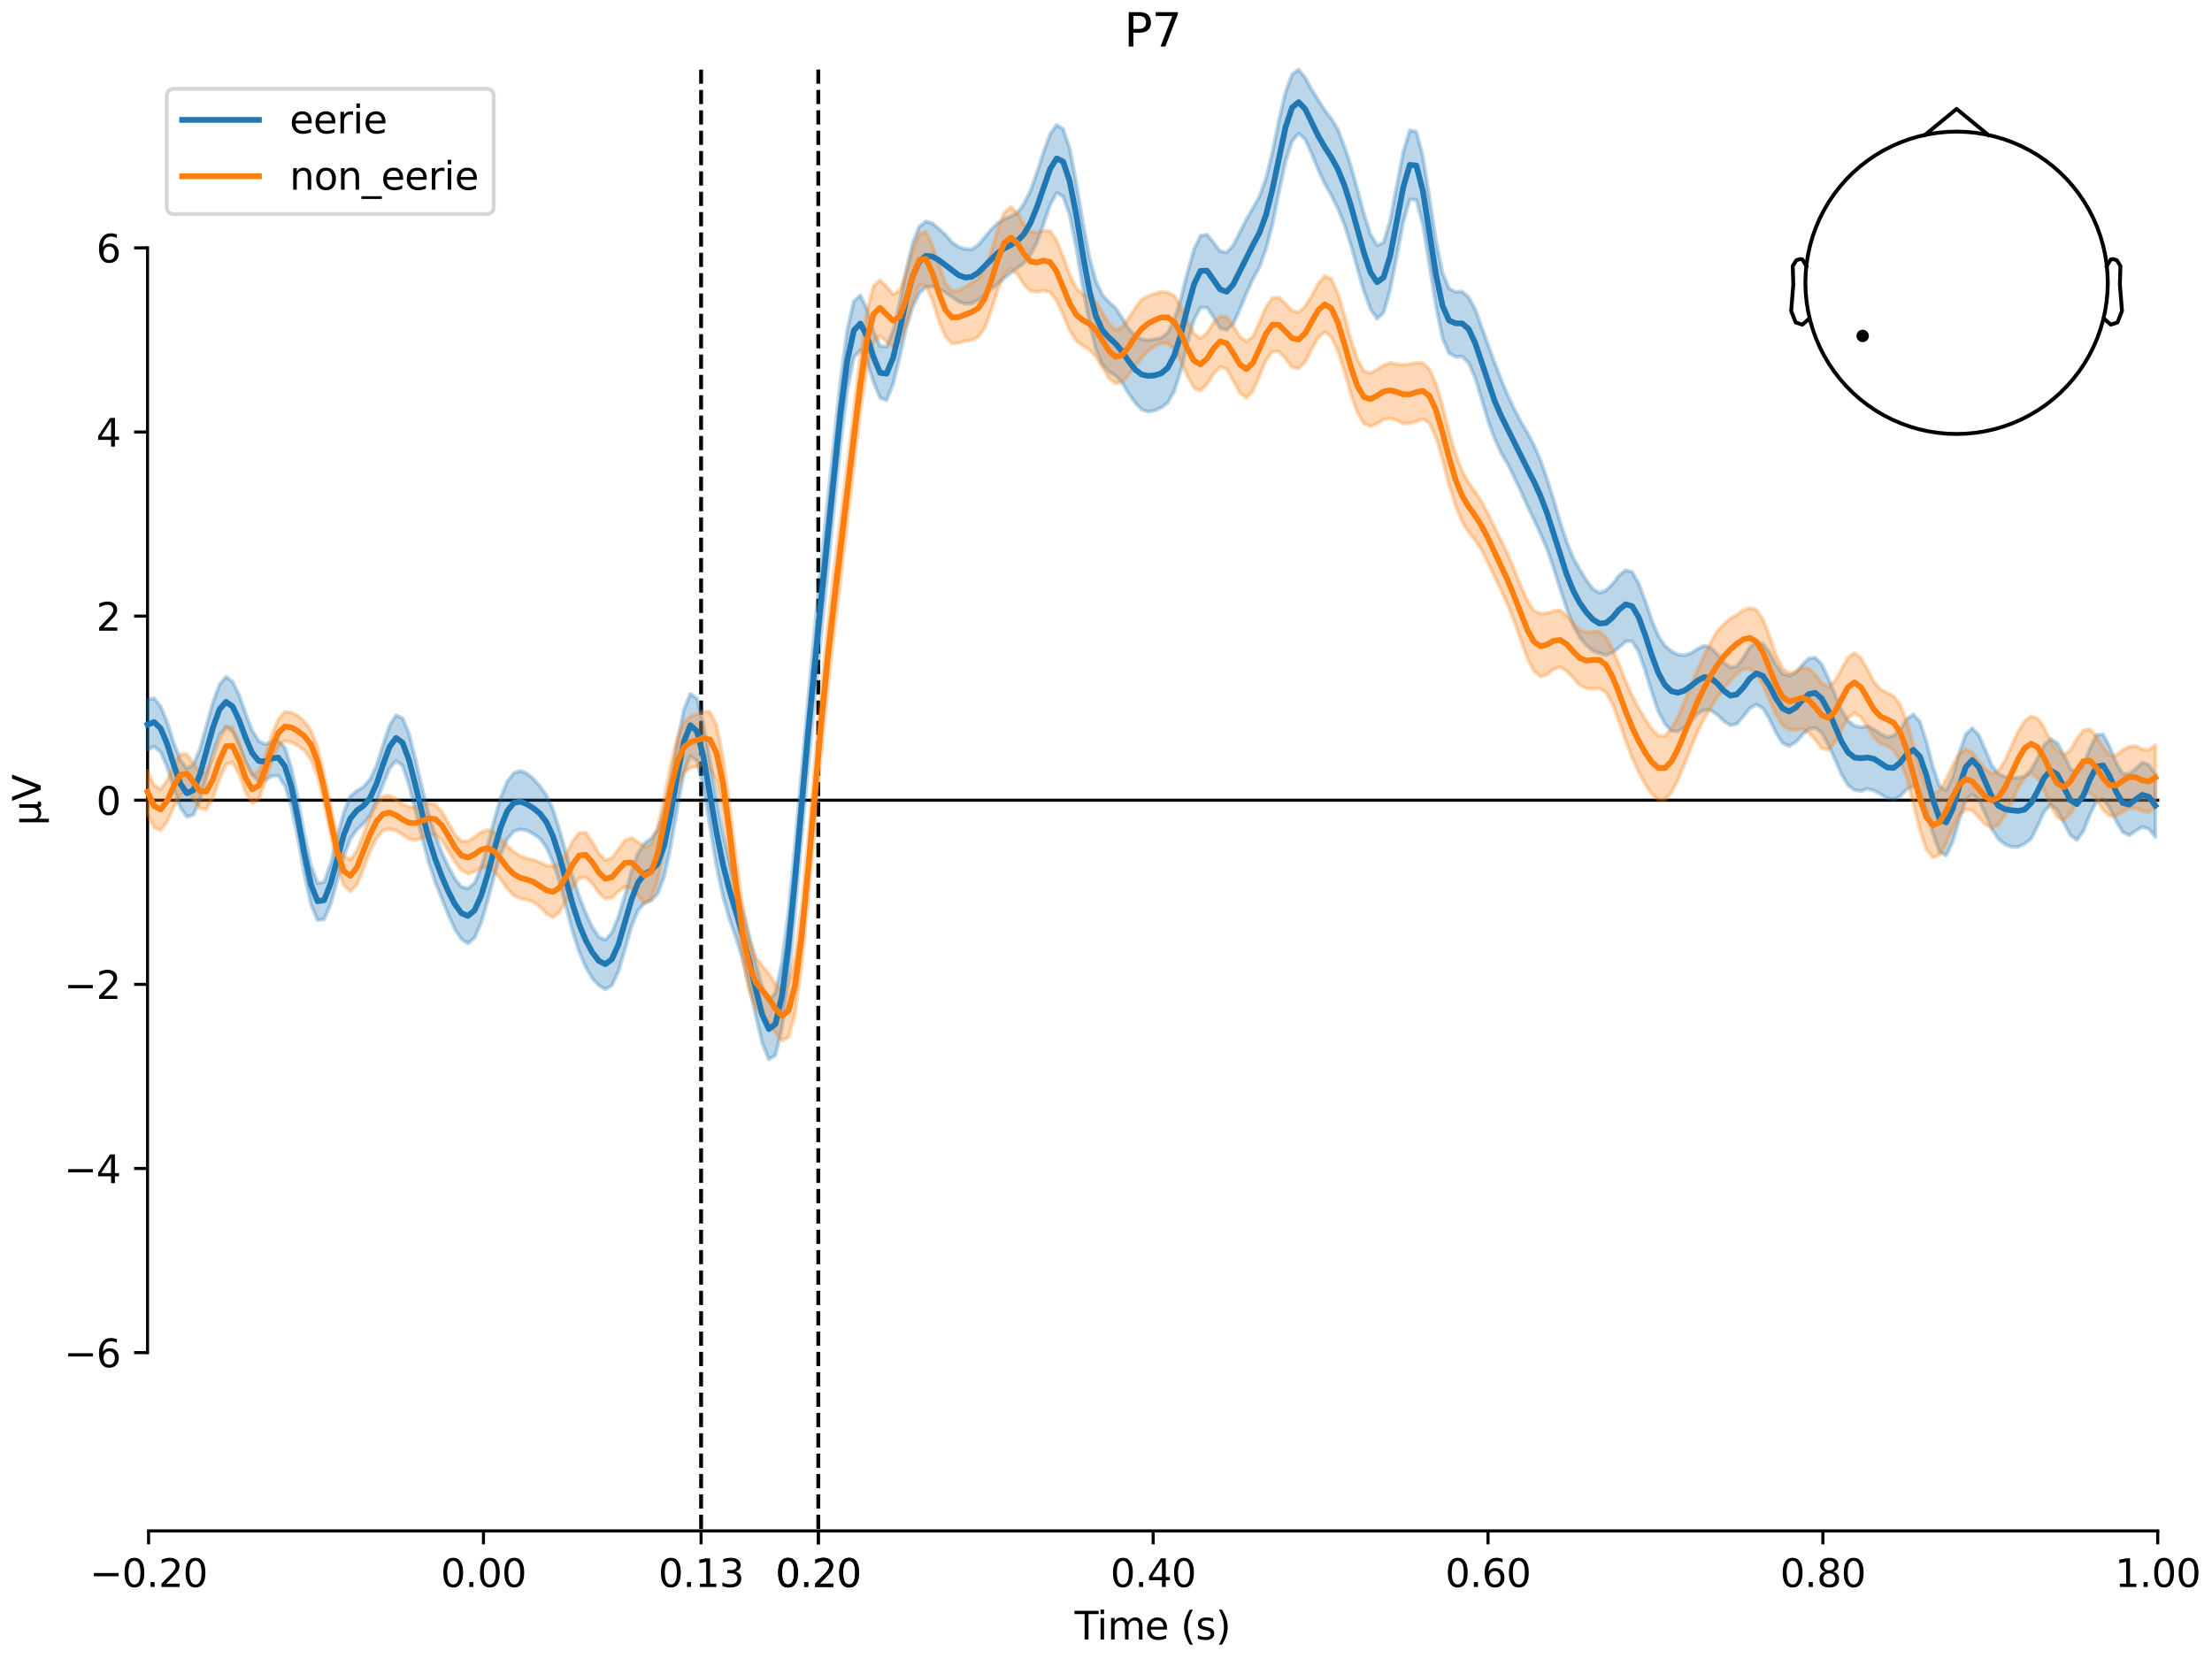 <?xml version="1.0" encoding="utf-8" standalone="no"?>
<!DOCTYPE svg PUBLIC "-//W3C//DTD SVG 1.1//EN"
  "http://www.w3.org/Graphics/SVG/1.1/DTD/svg11.dtd">
<svg xmlns:xlink="http://www.w3.org/1999/xlink" width="576pt" height="432pt" viewBox="0 0 576 432" xmlns="http://www.w3.org/2000/svg" version="1.1">
 <defs>
  <style type="text/css">*{stroke-linejoin: round; stroke-linecap: butt}</style>
 </defs>
 <g id="figure_1">
  <g id="patch_1">
   <path d="M 0 432 
L 576 432 
L 576 0 
L 0 0 
z
" style="fill: #ffffff"/>
  </g>
  <g id="axes_1">
   <g id="patch_2">
    <path d="M 38.421 398.644 
L 561.867 398.644 
L 561.867 18.118 
L 38.421 18.118 
L 38.421 398.644 
z
" style="fill: none; opacity: 0"/>
   </g>
   <g id="patch_3">
    <path d="M 38.421 352.213 
L 38.421 64.549 
" style="fill: none; stroke: #000000; stroke-width: 0.8; stroke-linejoin: miter; stroke-linecap: square"/>
   </g>
   <g id="LineCollection_1">
    <path d="M 182.566 18.118 
L 182.566 398.644 
" clip-path="url(#p0c23472b16)" style="fill: none; stroke-dasharray: 3.7,1.6; stroke-dashoffset: 0; stroke: #000000"/>
    <path d="M 213.084 18.118 
L 213.084 398.644 
" clip-path="url(#p0c23472b16)" style="fill: none; stroke-dasharray: 3.7,1.6; stroke-dashoffset: 0; stroke: #000000"/>
   </g>
   <g id="matplotlib.axis_1">
    <g id="xtick_1">
     <g id="line2d_1">
      <defs>
       <path id="m880f3bd123" d="M 0 0 
L 0 3.5 
" style="stroke: #000000; stroke-width: 0.8"/>
      </defs>
      <g>
       <use xlink:href="#m880f3bd123" x="38.693" y="398.644" style="stroke: #000000; stroke-width: 0.8"/>
      </g>
     </g>
     <g id="text_1">
      <!-- −0.20 -->
      <g transform="translate(23.37 413.242) scale(0.1 -0.1)">
       <defs>
        <path id="DejaVuSans-2212" d="M 678 2272 
L 4684 2272 
L 4684 1741 
L 678 1741 
L 678 2272 
z
" transform="scale(0.016)"/>
        <path id="DejaVuSans-30" d="M 2034 4250 
Q 1547 4250 1301 3770 
Q 1056 3291 1056 2328 
Q 1056 1369 1301 889 
Q 1547 409 2034 409 
Q 2525 409 2770 889 
Q 3016 1369 3016 2328 
Q 3016 3291 2770 3770 
Q 2525 4250 2034 4250 
z
M 2034 4750 
Q 2819 4750 3233 4129 
Q 3647 3509 3647 2328 
Q 3647 1150 3233 529 
Q 2819 -91 2034 -91 
Q 1250 -91 836 529 
Q 422 1150 422 2328 
Q 422 3509 836 4129 
Q 1250 4750 2034 4750 
z
" transform="scale(0.016)"/>
        <path id="DejaVuSans-2e" d="M 684 794 
L 1344 794 
L 1344 0 
L 684 0 
L 684 794 
z
" transform="scale(0.016)"/>
        <path id="DejaVuSans-32" d="M 1228 531 
L 3431 531 
L 3431 0 
L 469 0 
L 469 531 
Q 828 903 1448 1529 
Q 2069 2156 2228 2338 
Q 2531 2678 2651 2914 
Q 2772 3150 2772 3378 
Q 2772 3750 2511 3984 
Q 2250 4219 1831 4219 
Q 1534 4219 1204 4116 
Q 875 4013 500 3803 
L 500 4441 
Q 881 4594 1212 4672 
Q 1544 4750 1819 4750 
Q 2544 4750 2975 4387 
Q 3406 4025 3406 3419 
Q 3406 3131 3298 2873 
Q 3191 2616 2906 2266 
Q 2828 2175 2409 1742 
Q 1991 1309 1228 531 
z
" transform="scale(0.016)"/>
       </defs>
       <use xlink:href="#DejaVuSans-2212"/>
       <use xlink:href="#DejaVuSans-30" transform="translate(83.789 0)"/>
       <use xlink:href="#DejaVuSans-2e" transform="translate(147.412 0)"/>
       <use xlink:href="#DejaVuSans-32" transform="translate(179.199 0)"/>
       <use xlink:href="#DejaVuSans-30" transform="translate(242.822 0)"/>
      </g>
     </g>
    </g>
    <g id="xtick_2">
     <g id="line2d_2">
      <g>
       <use xlink:href="#m880f3bd123" x="125.889" y="398.644" style="stroke: #000000; stroke-width: 0.8"/>
      </g>
     </g>
     <g id="text_2">
      <!-- 0.00 -->
      <g transform="translate(114.756 413.242) scale(0.1 -0.1)">
       <use xlink:href="#DejaVuSans-30"/>
       <use xlink:href="#DejaVuSans-2e" transform="translate(63.623 0)"/>
       <use xlink:href="#DejaVuSans-30" transform="translate(95.41 0)"/>
       <use xlink:href="#DejaVuSans-30" transform="translate(159.033 0)"/>
      </g>
     </g>
    </g>
    <g id="xtick_3">
     <g id="line2d_3">
      <g>
       <use xlink:href="#m880f3bd123" x="182.566" y="398.644" style="stroke: #000000; stroke-width: 0.8"/>
      </g>
     </g>
     <g id="text_3">
      <!-- 0.13 -->
      <g transform="translate(171.433 413.242) scale(0.1 -0.1)">
       <defs>
        <path id="DejaVuSans-31" d="M 794 531 
L 1825 531 
L 1825 4091 
L 703 3866 
L 703 4441 
L 1819 4666 
L 2450 4666 
L 2450 531 
L 3481 531 
L 3481 0 
L 794 0 
L 794 531 
z
" transform="scale(0.016)"/>
        <path id="DejaVuSans-33" d="M 2597 2516 
Q 3050 2419 3304 2112 
Q 3559 1806 3559 1356 
Q 3559 666 3084 287 
Q 2609 -91 1734 -91 
Q 1441 -91 1130 -33 
Q 819 25 488 141 
L 488 750 
Q 750 597 1062 519 
Q 1375 441 1716 441 
Q 2309 441 2620 675 
Q 2931 909 2931 1356 
Q 2931 1769 2642 2001 
Q 2353 2234 1838 2234 
L 1294 2234 
L 1294 2753 
L 1863 2753 
Q 2328 2753 2575 2939 
Q 2822 3125 2822 3475 
Q 2822 3834 2567 4026 
Q 2313 4219 1838 4219 
Q 1578 4219 1281 4162 
Q 984 4106 628 3988 
L 628 4550 
Q 988 4650 1302 4700 
Q 1616 4750 1894 4750 
Q 2613 4750 3031 4423 
Q 3450 4097 3450 3541 
Q 3450 3153 3228 2886 
Q 3006 2619 2597 2516 
z
" transform="scale(0.016)"/>
       </defs>
       <use xlink:href="#DejaVuSans-30"/>
       <use xlink:href="#DejaVuSans-2e" transform="translate(63.623 0)"/>
       <use xlink:href="#DejaVuSans-31" transform="translate(95.41 0)"/>
       <use xlink:href="#DejaVuSans-33" transform="translate(159.033 0)"/>
      </g>
     </g>
    </g>
    <g id="xtick_4">
     <g id="line2d_4">
      <g>
       <use xlink:href="#m880f3bd123" x="213.084" y="398.644" style="stroke: #000000; stroke-width: 0.8"/>
      </g>
     </g>
     <g id="text_4">
      <!-- 0.20 -->
      <g transform="translate(201.952 413.242) scale(0.1 -0.1)">
       <use xlink:href="#DejaVuSans-30"/>
       <use xlink:href="#DejaVuSans-2e" transform="translate(63.623 0)"/>
       <use xlink:href="#DejaVuSans-32" transform="translate(95.41 0)"/>
       <use xlink:href="#DejaVuSans-30" transform="translate(159.033 0)"/>
      </g>
     </g>
    </g>
    <g id="xtick_5">
     <g id="line2d_5">
      <g>
       <use xlink:href="#m880f3bd123" x="213.084" y="398.644" style="stroke: #000000; stroke-width: 0.8"/>
      </g>
     </g>
     <g id="text_5">
      <!-- 0.20 -->
      <g transform="translate(201.952 413.242) scale(0.1 -0.1)">
       <use xlink:href="#DejaVuSans-30"/>
       <use xlink:href="#DejaVuSans-2e" transform="translate(63.623 0)"/>
       <use xlink:href="#DejaVuSans-32" transform="translate(95.41 0)"/>
       <use xlink:href="#DejaVuSans-30" transform="translate(159.033 0)"/>
      </g>
     </g>
    </g>
    <g id="xtick_6">
     <g id="line2d_6">
      <g>
       <use xlink:href="#m880f3bd123" x="300.28" y="398.644" style="stroke: #000000; stroke-width: 0.8"/>
      </g>
     </g>
     <g id="text_6">
      <!-- 0.40 -->
      <g transform="translate(289.147 413.242) scale(0.1 -0.1)">
       <defs>
        <path id="DejaVuSans-34" d="M 2419 4116 
L 825 1625 
L 2419 1625 
L 2419 4116 
z
M 2253 4666 
L 3047 4666 
L 3047 1625 
L 3713 1625 
L 3713 1100 
L 3047 1100 
L 3047 0 
L 2419 0 
L 2419 1100 
L 313 1100 
L 313 1709 
L 2253 4666 
z
" transform="scale(0.016)"/>
       </defs>
       <use xlink:href="#DejaVuSans-30"/>
       <use xlink:href="#DejaVuSans-2e" transform="translate(63.623 0)"/>
       <use xlink:href="#DejaVuSans-34" transform="translate(95.41 0)"/>
       <use xlink:href="#DejaVuSans-30" transform="translate(159.033 0)"/>
      </g>
     </g>
    </g>
    <g id="xtick_7">
     <g id="line2d_7">
      <g>
       <use xlink:href="#m880f3bd123" x="387.476" y="398.644" style="stroke: #000000; stroke-width: 0.8"/>
      </g>
     </g>
     <g id="text_7">
      <!-- 0.60 -->
      <g transform="translate(376.343 413.242) scale(0.1 -0.1)">
       <defs>
        <path id="DejaVuSans-36" d="M 2113 2584 
Q 1688 2584 1439 2293 
Q 1191 2003 1191 1497 
Q 1191 994 1439 701 
Q 1688 409 2113 409 
Q 2538 409 2786 701 
Q 3034 994 3034 1497 
Q 3034 2003 2786 2293 
Q 2538 2584 2113 2584 
z
M 3366 4563 
L 3366 3988 
Q 3128 4100 2886 4159 
Q 2644 4219 2406 4219 
Q 1781 4219 1451 3797 
Q 1122 3375 1075 2522 
Q 1259 2794 1537 2939 
Q 1816 3084 2150 3084 
Q 2853 3084 3261 2657 
Q 3669 2231 3669 1497 
Q 3669 778 3244 343 
Q 2819 -91 2113 -91 
Q 1303 -91 875 529 
Q 447 1150 447 2328 
Q 447 3434 972 4092 
Q 1497 4750 2381 4750 
Q 2619 4750 2861 4703 
Q 3103 4656 3366 4563 
z
" transform="scale(0.016)"/>
       </defs>
       <use xlink:href="#DejaVuSans-30"/>
       <use xlink:href="#DejaVuSans-2e" transform="translate(63.623 0)"/>
       <use xlink:href="#DejaVuSans-36" transform="translate(95.41 0)"/>
       <use xlink:href="#DejaVuSans-30" transform="translate(159.033 0)"/>
      </g>
     </g>
    </g>
    <g id="xtick_8">
     <g id="line2d_8">
      <g>
       <use xlink:href="#m880f3bd123" x="474.671" y="398.644" style="stroke: #000000; stroke-width: 0.8"/>
      </g>
     </g>
     <g id="text_8">
      <!-- 0.80 -->
      <g transform="translate(463.538 413.242) scale(0.1 -0.1)">
       <defs>
        <path id="DejaVuSans-38" d="M 2034 2216 
Q 1584 2216 1326 1975 
Q 1069 1734 1069 1313 
Q 1069 891 1326 650 
Q 1584 409 2034 409 
Q 2484 409 2743 651 
Q 3003 894 3003 1313 
Q 3003 1734 2745 1975 
Q 2488 2216 2034 2216 
z
M 1403 2484 
Q 997 2584 770 2862 
Q 544 3141 544 3541 
Q 544 4100 942 4425 
Q 1341 4750 2034 4750 
Q 2731 4750 3128 4425 
Q 3525 4100 3525 3541 
Q 3525 3141 3298 2862 
Q 3072 2584 2669 2484 
Q 3125 2378 3379 2068 
Q 3634 1759 3634 1313 
Q 3634 634 3220 271 
Q 2806 -91 2034 -91 
Q 1263 -91 848 271 
Q 434 634 434 1313 
Q 434 1759 690 2068 
Q 947 2378 1403 2484 
z
M 1172 3481 
Q 1172 3119 1398 2916 
Q 1625 2713 2034 2713 
Q 2441 2713 2670 2916 
Q 2900 3119 2900 3481 
Q 2900 3844 2670 4047 
Q 2441 4250 2034 4250 
Q 1625 4250 1398 4047 
Q 1172 3844 1172 3481 
z
" transform="scale(0.016)"/>
       </defs>
       <use xlink:href="#DejaVuSans-30"/>
       <use xlink:href="#DejaVuSans-2e" transform="translate(63.623 0)"/>
       <use xlink:href="#DejaVuSans-38" transform="translate(95.41 0)"/>
       <use xlink:href="#DejaVuSans-30" transform="translate(159.033 0)"/>
      </g>
     </g>
    </g>
    <g id="xtick_9">
     <g id="line2d_9">
      <g>
       <use xlink:href="#m880f3bd123" x="561.867" y="398.644" style="stroke: #000000; stroke-width: 0.8"/>
      </g>
     </g>
     <g id="text_9">
      <!-- 1.00 -->
      <g transform="translate(550.734 413.242) scale(0.1 -0.1)">
       <use xlink:href="#DejaVuSans-31"/>
       <use xlink:href="#DejaVuSans-2e" transform="translate(63.623 0)"/>
       <use xlink:href="#DejaVuSans-30" transform="translate(95.41 0)"/>
       <use xlink:href="#DejaVuSans-30" transform="translate(159.033 0)"/>
      </g>
     </g>
    </g>
    <g id="text_10">
     <!-- Time (s) -->
     <g transform="translate(279.815 426.92) scale(0.1 -0.1)">
      <defs>
       <path id="DejaVuSans-54" d="M -19 4666 
L 3928 4666 
L 3928 4134 
L 2272 4134 
L 2272 0 
L 1638 0 
L 1638 4134 
L -19 4134 
L -19 4666 
z
" transform="scale(0.016)"/>
       <path id="DejaVuSans-69" d="M 603 3500 
L 1178 3500 
L 1178 0 
L 603 0 
L 603 3500 
z
M 603 4863 
L 1178 4863 
L 1178 4134 
L 603 4134 
L 603 4863 
z
" transform="scale(0.016)"/>
       <path id="DejaVuSans-6d" d="M 3328 2828 
Q 3544 3216 3844 3400 
Q 4144 3584 4550 3584 
Q 5097 3584 5394 3201 
Q 5691 2819 5691 2113 
L 5691 0 
L 5113 0 
L 5113 2094 
Q 5113 2597 4934 2840 
Q 4756 3084 4391 3084 
Q 3944 3084 3684 2787 
Q 3425 2491 3425 1978 
L 3425 0 
L 2847 0 
L 2847 2094 
Q 2847 2600 2669 2842 
Q 2491 3084 2119 3084 
Q 1678 3084 1418 2786 
Q 1159 2488 1159 1978 
L 1159 0 
L 581 0 
L 581 3500 
L 1159 3500 
L 1159 2956 
Q 1356 3278 1631 3431 
Q 1906 3584 2284 3584 
Q 2666 3584 2933 3390 
Q 3200 3197 3328 2828 
z
" transform="scale(0.016)"/>
       <path id="DejaVuSans-65" d="M 3597 1894 
L 3597 1613 
L 953 1613 
Q 991 1019 1311 708 
Q 1631 397 2203 397 
Q 2534 397 2845 478 
Q 3156 559 3463 722 
L 3463 178 
Q 3153 47 2828 -22 
Q 2503 -91 2169 -91 
Q 1331 -91 842 396 
Q 353 884 353 1716 
Q 353 2575 817 3079 
Q 1281 3584 2069 3584 
Q 2775 3584 3186 3129 
Q 3597 2675 3597 1894 
z
M 3022 2063 
Q 3016 2534 2758 2815 
Q 2500 3097 2075 3097 
Q 1594 3097 1305 2825 
Q 1016 2553 972 2059 
L 3022 2063 
z
" transform="scale(0.016)"/>
       <path id="DejaVuSans-20" transform="scale(0.016)"/>
       <path id="DejaVuSans-28" d="M 1984 4856 
Q 1566 4138 1362 3434 
Q 1159 2731 1159 2009 
Q 1159 1288 1364 580 
Q 1569 -128 1984 -844 
L 1484 -844 
Q 1016 -109 783 600 
Q 550 1309 550 2009 
Q 550 2706 781 3412 
Q 1013 4119 1484 4856 
L 1984 4856 
z
" transform="scale(0.016)"/>
       <path id="DejaVuSans-73" d="M 2834 3397 
L 2834 2853 
Q 2591 2978 2328 3040 
Q 2066 3103 1784 3103 
Q 1356 3103 1142 2972 
Q 928 2841 928 2578 
Q 928 2378 1081 2264 
Q 1234 2150 1697 2047 
L 1894 2003 
Q 2506 1872 2764 1633 
Q 3022 1394 3022 966 
Q 3022 478 2636 193 
Q 2250 -91 1575 -91 
Q 1294 -91 989 -36 
Q 684 19 347 128 
L 347 722 
Q 666 556 975 473 
Q 1284 391 1588 391 
Q 1994 391 2212 530 
Q 2431 669 2431 922 
Q 2431 1156 2273 1281 
Q 2116 1406 1581 1522 
L 1381 1569 
Q 847 1681 609 1914 
Q 372 2147 372 2553 
Q 372 3047 722 3315 
Q 1072 3584 1716 3584 
Q 2034 3584 2315 3537 
Q 2597 3491 2834 3397 
z
" transform="scale(0.016)"/>
       <path id="DejaVuSans-29" d="M 513 4856 
L 1013 4856 
Q 1481 4119 1714 3412 
Q 1947 2706 1947 2009 
Q 1947 1309 1714 600 
Q 1481 -109 1013 -844 
L 513 -844 
Q 928 -128 1133 580 
Q 1338 1288 1338 2009 
Q 1338 2731 1133 3434 
Q 928 4138 513 4856 
z
" transform="scale(0.016)"/>
      </defs>
      <use xlink:href="#DejaVuSans-54"/>
      <use xlink:href="#DejaVuSans-69" transform="translate(57.959 0)"/>
      <use xlink:href="#DejaVuSans-6d" transform="translate(85.742 0)"/>
      <use xlink:href="#DejaVuSans-65" transform="translate(183.154 0)"/>
      <use xlink:href="#DejaVuSans-20" transform="translate(244.678 0)"/>
      <use xlink:href="#DejaVuSans-28" transform="translate(276.465 0)"/>
      <use xlink:href="#DejaVuSans-73" transform="translate(315.479 0)"/>
      <use xlink:href="#DejaVuSans-29" transform="translate(367.578 0)"/>
     </g>
    </g>
   </g>
   <g id="matplotlib.axis_2">
    <g id="ytick_1">
     <g id="line2d_10">
      <defs>
       <path id="mca0945f2dd" d="M 0 0 
L -3.5 0 
" style="stroke: #000000; stroke-width: 0.8"/>
      </defs>
      <g>
       <use xlink:href="#mca0945f2dd" x="38.421" y="352.213" style="stroke: #000000; stroke-width: 0.8"/>
      </g>
     </g>
     <g id="text_11">
      <!-- −6 -->
      <g transform="translate(16.678 356.012) scale(0.1 -0.1)">
       <use xlink:href="#DejaVuSans-2212"/>
       <use xlink:href="#DejaVuSans-36" transform="translate(83.789 0)"/>
      </g>
     </g>
    </g>
    <g id="ytick_2">
     <g id="line2d_11">
      <g>
       <use xlink:href="#mca0945f2dd" x="38.421" y="304.269" style="stroke: #000000; stroke-width: 0.8"/>
      </g>
     </g>
     <g id="text_12">
      <!-- −4 -->
      <g transform="translate(16.678 308.068) scale(0.1 -0.1)">
       <use xlink:href="#DejaVuSans-2212"/>
       <use xlink:href="#DejaVuSans-34" transform="translate(83.789 0)"/>
      </g>
     </g>
    </g>
    <g id="ytick_3">
     <g id="line2d_12">
      <g>
       <use xlink:href="#mca0945f2dd" x="38.421" y="256.325" style="stroke: #000000; stroke-width: 0.8"/>
      </g>
     </g>
     <g id="text_13">
      <!-- −2 -->
      <g transform="translate(16.678 260.124) scale(0.1 -0.1)">
       <use xlink:href="#DejaVuSans-2212"/>
       <use xlink:href="#DejaVuSans-32" transform="translate(83.789 0)"/>
      </g>
     </g>
    </g>
    <g id="ytick_4">
     <g id="line2d_13">
      <g>
       <use xlink:href="#mca0945f2dd" x="38.421" y="208.381" style="stroke: #000000; stroke-width: 0.8"/>
      </g>
     </g>
     <g id="text_14">
      <!-- 0 -->
      <g transform="translate(25.058 212.18) scale(0.1 -0.1)">
       <use xlink:href="#DejaVuSans-30"/>
      </g>
     </g>
    </g>
    <g id="ytick_5">
     <g id="line2d_14">
      <g>
       <use xlink:href="#mca0945f2dd" x="38.421" y="160.437" style="stroke: #000000; stroke-width: 0.8"/>
      </g>
     </g>
     <g id="text_15">
      <!-- 2 -->
      <g transform="translate(25.058 164.236) scale(0.1 -0.1)">
       <use xlink:href="#DejaVuSans-32"/>
      </g>
     </g>
    </g>
    <g id="ytick_6">
     <g id="line2d_15">
      <g>
       <use xlink:href="#mca0945f2dd" x="38.421" y="112.493" style="stroke: #000000; stroke-width: 0.8"/>
      </g>
     </g>
     <g id="text_16">
      <!-- 4 -->
      <g transform="translate(25.058 116.292) scale(0.1 -0.1)">
       <use xlink:href="#DejaVuSans-34"/>
      </g>
     </g>
    </g>
    <g id="ytick_7">
     <g id="line2d_16">
      <g>
       <use xlink:href="#mca0945f2dd" x="38.421" y="64.549" style="stroke: #000000; stroke-width: 0.8"/>
      </g>
     </g>
     <g id="text_17">
      <!-- 6 -->
      <g transform="translate(25.058 68.349) scale(0.1 -0.1)">
       <use xlink:href="#DejaVuSans-36"/>
      </g>
     </g>
    </g>
    <g id="text_18">
     <!-- µV -->
     <g transform="translate(10.599 214.982) rotate(-90) scale(0.1 -0.1)">
      <defs>
       <path id="DejaVuSans-b5" d="M 544 -1331 
L 544 3500 
L 1119 3500 
L 1119 1325 
Q 1119 872 1334 640 
Q 1550 409 1972 409 
Q 2434 409 2667 671 
Q 2900 934 2900 1459 
L 2900 3500 
L 3475 3500 
L 3475 806 
Q 3475 619 3529 530 
Q 3584 441 3700 441 
Q 3728 441 3778 458 
Q 3828 475 3916 513 
L 3916 50 
Q 3788 -22 3673 -56 
Q 3559 -91 3450 -91 
Q 3234 -91 3106 31 
Q 2978 153 2931 403 
Q 2775 156 2548 32 
Q 2322 -91 2016 -91 
Q 1697 -91 1473 31 
Q 1250 153 1119 397 
L 1119 -1331 
L 544 -1331 
z
" transform="scale(0.016)"/>
       <path id="DejaVuSans-56" d="M 1831 0 
L 50 4666 
L 709 4666 
L 2188 738 
L 3669 4666 
L 4325 4666 
L 2547 0 
L 1831 0 
z
" transform="scale(0.016)"/>
      </defs>
      <use xlink:href="#DejaVuSans-b5"/>
      <use xlink:href="#DejaVuSans-56" transform="translate(63.623 0)"/>
     </g>
    </g>
   </g>
   <g id="patch_4">
    <path d="M 38.693 398.644 
L 561.867 398.644 
" style="fill: none; stroke: #000000; stroke-width: 0.8; stroke-linejoin: miter; stroke-linecap: square"/>
   </g>
   <g id="patch_5">
    <path d="M 38.421 208.381 
L 561.867 208.381 
" style="fill: none; stroke: #000000; stroke-width: 0.8; stroke-linejoin: miter; stroke-linecap: square"/>
   </g>
   <g id="text_19">
    <!-- P7 -->
    <g transform="translate(292.708 12.118) scale(0.12 -0.12)">
     <defs>
      <path id="DejaVuSans-50" d="M 1259 4147 
L 1259 2394 
L 2053 2394 
Q 2494 2394 2734 2622 
Q 2975 2850 2975 3272 
Q 2975 3691 2734 3919 
Q 2494 4147 2053 4147 
L 1259 4147 
z
M 628 4666 
L 2053 4666 
Q 2838 4666 3239 4311 
Q 3641 3956 3641 3272 
Q 3641 2581 3239 2228 
Q 2838 1875 2053 1875 
L 1259 1875 
L 1259 0 
L 628 0 
L 628 4666 
z
" transform="scale(0.016)"/>
      <path id="DejaVuSans-37" d="M 525 4666 
L 3525 4666 
L 3525 4397 
L 1831 0 
L 1172 0 
L 2766 4134 
L 525 4134 
L 525 4666 
z
" transform="scale(0.016)"/>
     </defs>
     <use xlink:href="#DejaVuSans-50"/>
     <use xlink:href="#DejaVuSans-37" transform="translate(60.303 0)"/>
    </g>
   </g>
   <g id="legend_1">
    <g id="patch_6">
     <path d="M 45.421 55.753 
L 126.563 55.753 
Q 128.563 55.753 128.563 53.753 
L 128.563 25.118 
Q 128.563 23.118 126.563 23.118 
L 45.421 23.118 
Q 43.421 23.118 43.421 25.118 
L 43.421 53.753 
Q 43.421 55.753 45.421 55.753 
z
" style="fill: #ffffff; opacity: 0.8; stroke: #cccccc; stroke-linejoin: miter"/>
    </g>
    <g id="line2d_17">
     <path d="M 47.421 31.217 
L 57.421 31.217 
L 67.421 31.217 
" style="fill: none; stroke: #1f77b4; stroke-width: 1.5; stroke-linecap: square"/>
    </g>
    <g id="text_20">
     <!-- eerie -->
     <g transform="translate(75.421 34.717) scale(0.1 -0.1)">
      <defs>
       <path id="DejaVuSans-72" d="M 2631 2963 
Q 2534 3019 2420 3045 
Q 2306 3072 2169 3072 
Q 1681 3072 1420 2755 
Q 1159 2438 1159 1844 
L 1159 0 
L 581 0 
L 581 3500 
L 1159 3500 
L 1159 2956 
Q 1341 3275 1631 3429 
Q 1922 3584 2338 3584 
Q 2397 3584 2469 3576 
Q 2541 3569 2628 3553 
L 2631 2963 
z
" transform="scale(0.016)"/>
      </defs>
      <use xlink:href="#DejaVuSans-65"/>
      <use xlink:href="#DejaVuSans-65" transform="translate(61.523 0)"/>
      <use xlink:href="#DejaVuSans-72" transform="translate(123.047 0)"/>
      <use xlink:href="#DejaVuSans-69" transform="translate(164.16 0)"/>
      <use xlink:href="#DejaVuSans-65" transform="translate(191.943 0)"/>
     </g>
    </g>
    <g id="line2d_18">
     <path d="M 47.421 45.895 
L 57.421 45.895 
L 67.421 45.895 
" style="fill: none; stroke: #ff7f0e; stroke-width: 1.5; stroke-linecap: square"/>
    </g>
    <g id="text_21">
     <!-- non_eerie -->
     <g transform="translate(75.421 49.395) scale(0.1 -0.1)">
      <defs>
       <path id="DejaVuSans-6e" d="M 3513 2113 
L 3513 0 
L 2938 0 
L 2938 2094 
Q 2938 2591 2744 2837 
Q 2550 3084 2163 3084 
Q 1697 3084 1428 2787 
Q 1159 2491 1159 1978 
L 1159 0 
L 581 0 
L 581 3500 
L 1159 3500 
L 1159 2956 
Q 1366 3272 1645 3428 
Q 1925 3584 2291 3584 
Q 2894 3584 3203 3211 
Q 3513 2838 3513 2113 
z
" transform="scale(0.016)"/>
       <path id="DejaVuSans-6f" d="M 1959 3097 
Q 1497 3097 1228 2736 
Q 959 2375 959 1747 
Q 959 1119 1226 758 
Q 1494 397 1959 397 
Q 2419 397 2687 759 
Q 2956 1122 2956 1747 
Q 2956 2369 2687 2733 
Q 2419 3097 1959 3097 
z
M 1959 3584 
Q 2709 3584 3137 3096 
Q 3566 2609 3566 1747 
Q 3566 888 3137 398 
Q 2709 -91 1959 -91 
Q 1206 -91 779 398 
Q 353 888 353 1747 
Q 353 2609 779 3096 
Q 1206 3584 1959 3584 
z
" transform="scale(0.016)"/>
       <path id="DejaVuSans-5f" d="M 3263 -1063 
L 3263 -1509 
L -63 -1509 
L -63 -1063 
L 3263 -1063 
z
" transform="scale(0.016)"/>
      </defs>
      <use xlink:href="#DejaVuSans-6e"/>
      <use xlink:href="#DejaVuSans-6f" transform="translate(63.379 0)"/>
      <use xlink:href="#DejaVuSans-6e" transform="translate(124.561 0)"/>
      <use xlink:href="#DejaVuSans-5f" transform="translate(187.939 0)"/>
      <use xlink:href="#DejaVuSans-65" transform="translate(237.939 0)"/>
      <use xlink:href="#DejaVuSans-65" transform="translate(299.463 0)"/>
      <use xlink:href="#DejaVuSans-72" transform="translate(360.986 0)"/>
      <use xlink:href="#DejaVuSans-69" transform="translate(402.1 0)"/>
      <use xlink:href="#DejaVuSans-65" transform="translate(429.883 0)"/>
     </g>
    </g>
   </g>
   <g id="FillBetweenPolyCollection_1">
    <defs>
     <path id="me44196a1da" d="M 38.421 -249.859 
L 38.421 -236.666 
L 40.124 -237.596 
L 41.827 -236.176 
L 43.53 -232.255 
L 45.233 -226.837 
L 46.936 -221.758 
L 48.639 -219.312 
L 50.342 -219.815 
L 52.045 -223.5 
L 53.748 -229.471 
L 55.451 -235.719 
L 57.154 -240.541 
L 58.857 -242.713 
L 60.56 -241.442 
L 62.263 -237.849 
L 63.966 -233.63 
L 65.669 -230.227 
L 67.372 -228.521 
L 69.075 -228.904 
L 70.778 -229.918 
L 72.481 -229.984 
L 74.184 -227.385 
L 75.887 -221.887 
L 77.59 -213.557 
L 79.294 -204.177 
L 80.997 -196.424 
L 82.7 -192.38 
L 84.403 -192.602 
L 86.106 -196.558 
L 87.809 -202.652 
L 89.512 -208.914 
L 91.215 -213.5 
L 92.918 -215.942 
L 94.621 -217.466 
L 96.324 -219.581 
L 98.027 -223.167 
L 99.73 -227.657 
L 101.433 -231.891 
L 103.136 -233.848 
L 104.839 -232.64 
L 106.542 -227.496 
L 108.245 -220.56 
L 109.948 -213.756 
L 111.651 -207.375 
L 113.354 -202.231 
L 115.057 -197.968 
L 116.76 -193.772 
L 118.463 -190.019 
L 120.166 -187.451 
L 121.87 -186.326 
L 123.573 -187.776 
L 125.276 -191.658 
L 126.979 -197.434 
L 128.682 -203.82 
L 130.385 -209.476 
L 132.088 -213.536 
L 133.791 -215.517 
L 135.494 -216.024 
L 137.197 -215.756 
L 138.9 -214.829 
L 140.603 -213.663 
L 142.306 -211.285 
L 144.009 -207.435 
L 145.712 -202.155 
L 147.415 -195.767 
L 149.118 -189.436 
L 150.821 -184.14 
L 152.524 -180.168 
L 154.227 -177.241 
L 155.93 -175.411 
L 157.633 -174.369 
L 159.336 -175.396 
L 161.039 -179.032 
L 162.742 -184.798 
L 164.446 -190.743 
L 166.149 -194.917 
L 167.852 -196.843 
L 169.555 -197.551 
L 171.258 -199.272 
L 172.961 -203.756 
L 174.664 -211.563 
L 176.367 -221.623 
L 178.07 -230.668 
L 179.773 -235.072 
L 181.476 -233.85 
L 183.179 -226.829 
L 184.882 -216.804 
L 186.585 -206.403 
L 188.288 -198.45 
L 189.991 -192.559 
L 191.694 -187.655 
L 193.397 -182.249 
L 195.1 -175.311 
L 196.803 -167.536 
L 198.506 -160.275 
L 200.209 -156.165 
L 201.912 -157.196 
L 203.615 -164.219 
L 205.318 -176.952 
L 207.022 -194.428 
L 208.725 -213.691 
L 210.428 -232.294 
L 212.131 -249.992 
L 213.834 -266.846 
L 215.537 -283.46 
L 217.24 -300.385 
L 218.943 -316.915 
L 220.646 -330.563 
L 222.349 -338.926 
L 224.052 -340.867 
L 225.755 -338.053 
L 227.458 -332.52 
L 229.161 -328.437 
L 230.864 -327.766 
L 232.567 -332.01 
L 234.27 -338.949 
L 235.973 -346.525 
L 237.676 -352.021 
L 239.379 -355.649 
L 241.082 -357.28 
L 242.785 -357.386 
L 244.488 -356.888 
L 246.191 -355.841 
L 247.894 -354.68 
L 249.598 -353.465 
L 251.301 -352.857 
L 253.004 -352.955 
L 254.707 -353.828 
L 256.41 -355.155 
L 258.113 -356.651 
L 259.816 -358.082 
L 261.519 -359.635 
L 263.222 -360.906 
L 264.925 -362.171 
L 266.628 -363.524 
L 268.331 -365.662 
L 270.034 -368.887 
L 271.737 -373.654 
L 273.44 -378.56 
L 275.143 -381.758 
L 276.846 -380.807 
L 278.549 -376.028 
L 280.252 -367.491 
L 281.955 -357.332 
L 283.658 -347.854 
L 285.361 -341.077 
L 287.064 -337.082 
L 288.767 -335.25 
L 290.47 -334.138 
L 292.174 -332.411 
L 293.877 -329.538 
L 295.58 -327.157 
L 297.283 -325.349 
L 298.986 -324.795 
L 300.689 -325.076 
L 302.392 -325.875 
L 304.095 -327.118 
L 305.798 -330.203 
L 307.501 -335.552 
L 309.204 -342.556 
L 310.907 -348.693 
L 312.61 -351.879 
L 314.313 -351.908 
L 316.016 -349.369 
L 317.719 -346.546 
L 319.422 -346.053 
L 321.125 -347.597 
L 322.828 -351.368 
L 324.531 -355.519 
L 326.234 -359.329 
L 327.937 -362.387 
L 329.64 -367.12 
L 331.343 -373.55 
L 333.046 -381.982 
L 334.75 -389.884 
L 336.453 -395.242 
L 338.156 -397.24 
L 339.859 -395.739 
L 341.562 -391.95 
L 343.265 -387.786 
L 344.968 -384.118 
L 346.671 -381.16 
L 348.374 -377.715 
L 350.077 -373.51 
L 351.78 -368.197 
L 353.483 -362.092 
L 355.186 -356.127 
L 356.889 -351.448 
L 358.592 -349.018 
L 360.295 -350.566 
L 361.998 -356.537 
L 363.701 -365.234 
L 365.404 -374.14 
L 367.107 -380.059 
L 368.81 -379.978 
L 370.513 -373.544 
L 372.216 -363.138 
L 373.919 -352.307 
L 375.622 -344.006 
L 377.326 -340.044 
L 379.029 -339.097 
L 380.732 -339.16 
L 382.435 -337.499 
L 384.138 -333.563 
L 385.841 -328.014 
L 387.544 -322.254 
L 389.247 -317.683 
L 390.95 -313.934 
L 392.653 -311.074 
L 394.356 -307.612 
L 396.059 -303.988 
L 397.762 -300.133 
L 399.465 -296.612 
L 401.168 -292.98 
L 402.871 -288.967 
L 404.574 -284.083 
L 406.277 -278.555 
L 407.98 -273.479 
L 409.683 -269.004 
L 411.386 -265.946 
L 413.089 -263.947 
L 414.792 -262.498 
L 416.495 -261.902 
L 418.198 -261.396 
L 419.902 -262.072 
L 421.605 -263.443 
L 423.308 -264.963 
L 425.011 -265.022 
L 426.714 -262.321 
L 428.417 -257.341 
L 430.12 -251.842 
L 431.823 -246.731 
L 433.526 -243.526 
L 435.229 -241.656 
L 436.932 -241.547 
L 438.635 -242.54 
L 440.338 -244.274 
L 442.041 -246.108 
L 443.744 -247.1 
L 445.447 -247.066 
L 447.15 -245.878 
L 448.853 -244.257 
L 450.556 -243.17 
L 452.259 -243.477 
L 453.962 -245.46 
L 455.665 -247.598 
L 457.368 -248.523 
L 459.071 -247.575 
L 460.774 -244.744 
L 462.478 -241.18 
L 464.181 -238.49 
L 465.884 -237.745 
L 467.587 -238.687 
L 469.29 -240.602 
L 470.993 -242.177 
L 472.696 -242.434 
L 474.399 -241.193 
L 476.102 -237.977 
L 477.805 -234.344 
L 479.508 -230.403 
L 481.211 -227.556 
L 482.914 -226.256 
L 484.617 -226.029 
L 486.32 -226.607 
L 488.023 -226.089 
L 489.726 -225.218 
L 491.429 -224.139 
L 493.132 -223.766 
L 494.835 -224.666 
L 496.538 -226.501 
L 498.241 -227.285 
L 499.944 -225.684 
L 501.647 -220.962 
L 503.35 -214.793 
L 505.054 -210.197 
L 506.757 -209.245 
L 508.46 -212.676 
L 510.163 -218.542 
L 511.866 -223.562 
L 513.569 -225.12 
L 515.272 -223.637 
L 516.975 -220.044 
L 518.678 -216.066 
L 520.381 -213.525 
L 522.084 -212.165 
L 523.787 -211.474 
L 525.49 -211.445 
L 527.193 -212.259 
L 528.896 -213.591 
L 530.599 -216.906 
L 532.302 -220.655 
L 534.005 -222.466 
L 535.708 -221.091 
L 537.411 -217.734 
L 539.114 -214.529 
L 540.817 -213.252 
L 542.52 -215.581 
L 544.223 -219.92 
L 545.926 -223.342 
L 547.63 -223.951 
L 549.333 -221.621 
L 551.036 -218.175 
L 552.739 -215.333 
L 554.442 -214.48 
L 556.145 -215.664 
L 557.848 -216.692 
L 559.551 -216.109 
L 561.254 -214.105 
L 561.254 -230.366 
L 561.254 -230.366 
L 559.551 -232.85 
L 557.848 -233.512 
L 556.145 -231.833 
L 554.442 -230.524 
L 552.739 -230.514 
L 551.036 -233.351 
L 549.333 -237.621 
L 547.63 -240.768 
L 545.926 -240.628 
L 544.223 -237.114 
L 542.52 -232.891 
L 540.817 -230.619 
L 539.114 -231.87 
L 537.411 -235.422 
L 535.708 -238.52 
L 534.005 -239.58 
L 532.302 -238.063 
L 530.599 -234.688 
L 528.896 -231.487 
L 527.193 -229.834 
L 525.49 -229.45 
L 523.787 -229.449 
L 522.084 -229.768 
L 520.381 -230.502 
L 518.678 -232.648 
L 516.975 -236.724 
L 515.272 -240.573 
L 513.569 -242.44 
L 511.866 -240.733 
L 510.163 -235.832 
L 508.46 -229.814 
L 506.757 -226.215 
L 505.054 -227.276 
L 503.35 -232.324 
L 501.647 -238.764 
L 499.944 -244.095 
L 498.241 -245.961 
L 496.538 -244.823 
L 494.835 -242.08 
L 493.132 -240.502 
L 491.429 -240.039 
L 489.726 -240.875 
L 488.023 -242.102 
L 486.32 -242.918 
L 484.617 -242.635 
L 482.914 -243.008 
L 481.211 -244.372 
L 479.508 -247.131 
L 477.805 -251.176 
L 476.102 -255.32 
L 474.399 -258.978 
L 472.696 -260.749 
L 470.993 -260.555 
L 469.29 -258.815 
L 467.587 -256.748 
L 465.884 -256.015 
L 464.181 -256.583 
L 462.478 -258.955 
L 460.774 -262.164 
L 459.071 -264.388 
L 457.368 -264.892 
L 455.665 -263.48 
L 453.962 -260.724 
L 452.259 -258.474 
L 450.556 -258.226 
L 448.853 -259.513 
L 447.15 -261.754 
L 445.447 -263.343 
L 443.744 -263.845 
L 442.041 -263.035 
L 440.338 -261.926 
L 438.635 -261.374 
L 436.932 -261.538 
L 435.229 -262.416 
L 433.526 -263.869 
L 431.823 -266.405 
L 430.12 -270.483 
L 428.417 -275.533 
L 426.714 -280.021 
L 425.011 -283.088 
L 423.308 -283.503 
L 421.605 -282.133 
L 419.902 -279.934 
L 418.198 -278.255 
L 416.495 -277.619 
L 414.792 -278.612 
L 413.089 -280.901 
L 411.386 -283.681 
L 409.683 -286.664 
L 407.98 -290.867 
L 406.277 -296.019 
L 404.574 -301.822 
L 402.871 -307.244 
L 401.168 -312.116 
L 399.465 -315.977 
L 397.762 -319.265 
L 396.059 -322.121 
L 394.356 -325.411 
L 392.653 -328.998 
L 390.95 -333.027 
L 389.247 -337.438 
L 387.544 -342.059 
L 385.841 -346.771 
L 384.138 -351.497 
L 382.435 -354.576 
L 380.732 -356.081 
L 379.029 -355.998 
L 377.326 -356.892 
L 375.622 -360.964 
L 373.919 -369.342 
L 372.216 -380.63 
L 370.513 -391.257 
L 368.81 -397.702 
L 367.107 -398.026 
L 365.404 -392.426 
L 363.701 -383.556 
L 361.998 -374.548 
L 360.295 -368.883 
L 358.592 -368.076 
L 356.889 -370.963 
L 355.186 -376.243 
L 353.483 -382.623 
L 351.78 -388.708 
L 350.077 -393.875 
L 348.374 -398.284 
L 346.671 -401.11 
L 344.968 -403.278 
L 343.265 -405.933 
L 341.562 -408.684 
L 339.859 -411.803 
L 338.156 -413.882 
L 336.453 -412.619 
L 334.75 -407.979 
L 333.046 -400.738 
L 331.343 -392.421 
L 329.64 -385.489 
L 327.937 -380.807 
L 326.234 -377.784 
L 324.531 -374.809 
L 322.828 -371.472 
L 321.125 -368.097 
L 319.422 -366.268 
L 317.719 -366.591 
L 316.016 -368.81 
L 314.313 -370.879 
L 312.61 -370.634 
L 310.907 -366.984 
L 309.204 -361.035 
L 307.501 -354.194 
L 305.798 -348.837 
L 304.095 -345.411 
L 302.392 -344.024 
L 300.689 -343.68 
L 298.986 -343.441 
L 297.283 -343.666 
L 295.58 -344.577 
L 293.877 -346.493 
L 292.174 -349.239 
L 290.47 -351.788 
L 288.767 -353.32 
L 287.064 -355.211 
L 285.361 -358.82 
L 283.658 -365.07 
L 281.955 -374.214 
L 280.252 -384.398 
L 278.549 -393.334 
L 276.846 -398.401 
L 275.143 -399.454 
L 273.44 -397.055 
L 271.737 -392.357 
L 270.034 -387.1 
L 268.331 -382.334 
L 266.628 -378.942 
L 264.925 -376.599 
L 263.222 -375.648 
L 261.519 -375.016 
L 259.816 -373.888 
L 258.113 -372.282 
L 256.41 -370.194 
L 254.707 -368.207 
L 253.004 -367.041 
L 251.301 -367.154 
L 249.598 -367.717 
L 247.894 -368.929 
L 246.191 -370.898 
L 244.488 -372.413 
L 242.785 -373.879 
L 241.082 -374.332 
L 239.379 -373.001 
L 237.676 -368.666 
L 235.973 -361.669 
L 234.27 -353.32 
L 232.567 -345.91 
L 230.864 -341.748 
L 229.161 -341.865 
L 227.458 -345.807 
L 225.755 -351.481 
L 224.052 -355.076 
L 222.349 -353.577 
L 220.646 -346.217 
L 218.943 -333.529 
L 217.24 -317.988 
L 215.537 -301.823 
L 213.834 -285.13 
L 212.131 -267.99 
L 210.428 -249.957 
L 208.725 -231.235 
L 207.022 -211.998 
L 205.318 -194.621 
L 203.615 -181.455 
L 201.912 -173.481 
L 200.209 -171.465 
L 198.506 -174.9 
L 196.803 -181.288 
L 195.1 -188.363 
L 193.397 -194.955 
L 191.694 -200.937 
L 189.991 -207.465 
L 188.288 -214.8 
L 186.585 -223.807 
L 184.882 -234.089 
L 183.179 -243.618 
L 181.476 -250.136 
L 179.773 -251.342 
L 178.07 -247.158 
L 176.367 -238.641 
L 174.664 -228.982 
L 172.961 -220.882 
L 171.258 -215.889 
L 169.555 -213.643 
L 167.852 -212.453 
L 166.149 -209.957 
L 164.446 -205.162 
L 162.742 -198.85 
L 161.039 -193.31 
L 159.336 -189.174 
L 157.633 -187.213 
L 155.93 -187.992 
L 154.227 -190.595 
L 152.524 -194.249 
L 150.821 -198.592 
L 149.118 -203.797 
L 147.415 -209.86 
L 145.712 -215.798 
L 144.009 -221.221 
L 142.306 -224.887 
L 140.603 -227.276 
L 138.9 -229.186 
L 137.197 -230.577 
L 135.494 -231.263 
L 133.791 -230.685 
L 132.088 -228.492 
L 130.385 -224.36 
L 128.682 -218.396 
L 126.979 -211.95 
L 125.276 -206.065 
L 123.573 -202.043 
L 121.87 -200.646 
L 120.166 -201.068 
L 118.463 -203.155 
L 116.76 -206.297 
L 115.057 -210.039 
L 113.354 -214.494 
L 111.651 -219.977 
L 109.948 -226.674 
L 108.245 -234.051 
L 106.542 -240.827 
L 104.839 -244.976 
L 103.136 -245.74 
L 101.433 -243.049 
L 99.73 -237.962 
L 98.027 -232.59 
L 96.324 -229.01 
L 94.621 -227.102 
L 92.918 -226.064 
L 91.215 -224.641 
L 89.512 -220.451 
L 87.809 -214.042 
L 86.106 -207.127 
L 84.403 -202.329 
L 82.7 -202.004 
L 80.997 -206.608 
L 79.294 -214.487 
L 77.59 -223.856 
L 75.887 -232.053 
L 74.184 -237.31 
L 72.481 -239.101 
L 70.778 -238.73 
L 69.075 -238.194 
L 67.372 -239.036 
L 65.669 -241.764 
L 63.966 -246.189 
L 62.263 -251.023 
L 60.56 -254.481 
L 58.857 -255.759 
L 57.154 -253.754 
L 55.451 -249.134 
L 53.748 -243.019 
L 52.045 -236.915 
L 50.342 -232.847 
L 48.639 -231.93 
L 46.936 -234.183 
L 45.233 -238.568 
L 43.53 -243.962 
L 41.827 -248.047 
L 40.124 -250.168 
L 38.421 -249.859 
z
" style="stroke: #1f77b4; stroke-opacity: 0.3"/>
    </defs>
    <g>
     <use xlink:href="#me44196a1da" x="0" y="432" style="fill: #1f77b4; fill-opacity: 0.3; stroke: #1f77b4; stroke-opacity: 0.3"/>
    </g>
   </g>
   <g id="FillBetweenPolyCollection_2">
    <defs>
     <path id="m12eacdc5e9" d="M 38.421 -231.306 
L 38.421 -220 
L 40.124 -216.528 
L 41.827 -215.771 
L 43.53 -218.046 
L 45.233 -221.802 
L 46.936 -224.985 
L 48.639 -225.65 
L 50.342 -223.931 
L 52.045 -221.527 
L 53.748 -221.225 
L 55.451 -224.243 
L 57.154 -229.146 
L 58.857 -232.914 
L 60.56 -233.499 
L 62.263 -230.401 
L 63.966 -225.646 
L 65.669 -222.828 
L 67.372 -223.848 
L 69.075 -228.469 
L 70.778 -233.807 
L 72.481 -237.695 
L 74.184 -239.097 
L 75.887 -238.694 
L 77.59 -237.8 
L 79.294 -236.587 
L 80.997 -234.124 
L 82.7 -229.831 
L 84.403 -222.959 
L 86.106 -214.673 
L 87.809 -206.795 
L 89.512 -201.51 
L 91.215 -199.893 
L 92.918 -201.568 
L 94.621 -205.724 
L 96.324 -210.166 
L 98.027 -213.621 
L 99.73 -215.741 
L 101.433 -216.13 
L 103.136 -215.697 
L 104.839 -214.696 
L 106.542 -213.5 
L 108.245 -213.204 
L 109.948 -213.833 
L 111.651 -214.538 
L 113.354 -214.658 
L 115.057 -213.116 
L 116.76 -210.462 
L 118.463 -207.601 
L 120.166 -205.377 
L 121.87 -204.471 
L 123.573 -205.053 
L 125.276 -205.919 
L 126.979 -206.413 
L 128.682 -205.223 
L 130.385 -203.018 
L 132.088 -200.61 
L 133.791 -198.794 
L 135.494 -198.011 
L 137.197 -197.729 
L 138.9 -197.172 
L 140.603 -195.822 
L 142.306 -194.079 
L 144.009 -193.159 
L 145.712 -194.47 
L 147.415 -197.464 
L 149.118 -200.94 
L 150.821 -203.289 
L 152.524 -203.568 
L 154.227 -201.95 
L 155.93 -199.518 
L 157.633 -197.997 
L 159.336 -198.241 
L 161.039 -199.862 
L 162.742 -201.117 
L 164.446 -200.66 
L 166.149 -198.681 
L 167.852 -196.861 
L 169.555 -197.78 
L 171.258 -202.744 
L 172.961 -211.044 
L 174.664 -220.132 
L 176.367 -227.067 
L 178.07 -230.87 
L 179.773 -232.077 
L 181.476 -232.438 
L 183.179 -232.806 
L 184.882 -232.02 
L 186.585 -228.505 
L 188.288 -220.587 
L 189.991 -208.258 
L 191.694 -194.507 
L 193.397 -182.359 
L 195.1 -173.973 
L 196.803 -169.476 
L 198.506 -167.545 
L 200.209 -165.771 
L 201.912 -163.142 
L 203.615 -161.023 
L 205.318 -161.91 
L 207.022 -168.054 
L 208.725 -180.585 
L 210.428 -197.915 
L 212.131 -217.162 
L 213.834 -235.901 
L 215.537 -252.518 
L 217.24 -267.582 
L 218.943 -281.526 
L 220.646 -296.131 
L 222.349 -310.973 
L 224.052 -325.181 
L 225.755 -336.355 
L 227.458 -342.914 
L 229.161 -344.559 
L 230.864 -342.982 
L 232.567 -341.71 
L 234.27 -342.947 
L 235.973 -347.625 
L 237.676 -353.637 
L 239.379 -357.754 
L 241.082 -357.63 
L 242.785 -353.864 
L 244.488 -348.497 
L 246.191 -344.413 
L 247.894 -342.559 
L 249.598 -342.66 
L 251.301 -343.24 
L 253.004 -343.396 
L 254.707 -344.194 
L 256.41 -346.554 
L 258.113 -351.101 
L 259.816 -356.525 
L 261.519 -360.77 
L 263.222 -362.114 
L 264.925 -360.593 
L 266.628 -357.941 
L 268.331 -356.176 
L 270.034 -356.024 
L 271.737 -356.345 
L 273.44 -355.936 
L 275.143 -353.696 
L 276.846 -350.042 
L 278.549 -345.96 
L 280.252 -343.323 
L 281.955 -341.96 
L 283.658 -340.954 
L 285.361 -339.092 
L 287.064 -336.326 
L 288.767 -333.559 
L 290.47 -332.107 
L 292.174 -332.499 
L 293.877 -334.313 
L 295.58 -336.72 
L 297.283 -338.755 
L 298.986 -340.572 
L 300.689 -341.893 
L 302.392 -342.638 
L 304.095 -342.549 
L 305.798 -341.063 
L 307.501 -337.952 
L 309.204 -334.066 
L 310.907 -331 
L 312.61 -330.249 
L 314.313 -331.965 
L 316.016 -334.681 
L 317.719 -336.433 
L 319.422 -335.967 
L 321.125 -332.857 
L 322.828 -329.741 
L 324.531 -328.377 
L 326.234 -330.156 
L 327.937 -333.986 
L 329.64 -338.166 
L 331.343 -340.474 
L 333.046 -340.452 
L 334.75 -338.663 
L 336.453 -336.399 
L 338.156 -336.033 
L 339.859 -337.72 
L 341.562 -341.108 
L 343.265 -344.09 
L 344.968 -345.525 
L 346.671 -344.334 
L 348.374 -340.703 
L 350.077 -335.305 
L 351.78 -329.458 
L 353.483 -324.502 
L 355.186 -321.676 
L 356.889 -320.989 
L 358.592 -321.641 
L 360.295 -322.742 
L 361.998 -323.059 
L 363.701 -322.539 
L 365.404 -321.715 
L 367.107 -321.774 
L 368.81 -322.267 
L 370.513 -322.91 
L 372.216 -321.794 
L 373.919 -318.173 
L 375.622 -312.452 
L 377.326 -305.814 
L 379.029 -300.246 
L 380.732 -296.184 
L 382.435 -293.423 
L 384.138 -291.284 
L 385.841 -288.681 
L 387.544 -285.298 
L 389.247 -281.737 
L 390.95 -278.218 
L 392.653 -274.35 
L 394.356 -270.084 
L 396.059 -265.301 
L 397.762 -260.517 
L 399.465 -257.184 
L 401.168 -255.83 
L 402.871 -256.333 
L 404.574 -257.764 
L 406.277 -258.325 
L 407.98 -257.302 
L 409.683 -255.481 
L 411.386 -253.6 
L 413.089 -252.773 
L 414.792 -252.632 
L 416.495 -252.809 
L 418.198 -251.71 
L 419.902 -248.655 
L 421.605 -244.164 
L 423.308 -239.2 
L 425.011 -234.665 
L 426.714 -230.994 
L 428.417 -227.742 
L 430.12 -225.306 
L 431.823 -223.717 
L 433.526 -223.637 
L 435.229 -225.659 
L 436.932 -228.912 
L 438.635 -233.104 
L 440.338 -237.325 
L 442.041 -241.428 
L 443.744 -244.914 
L 445.447 -247.732 
L 447.15 -250.371 
L 448.853 -252.731 
L 450.556 -254.719 
L 452.259 -256.527 
L 453.962 -257.728 
L 455.665 -257.868 
L 457.368 -256.426 
L 459.071 -253.544 
L 460.774 -249.707 
L 462.478 -245.926 
L 464.181 -243.143 
L 465.884 -242.072 
L 467.587 -241.931 
L 469.29 -242.2 
L 470.993 -241.246 
L 472.696 -239.401 
L 474.399 -237.148 
L 476.102 -236.745 
L 477.805 -238.699 
L 479.508 -242.068 
L 481.211 -245.091 
L 482.914 -246.332 
L 484.617 -245.241 
L 486.32 -242.679 
L 488.023 -239.86 
L 489.726 -238.367 
L 491.429 -237.747 
L 493.132 -236.615 
L 494.835 -233.764 
L 496.538 -229.324 
L 498.241 -222.712 
L 499.944 -215.914 
L 501.647 -210.721 
L 503.35 -208.722 
L 505.054 -209.412 
L 506.757 -212.265 
L 508.46 -216.208 
L 510.163 -219.669 
L 511.866 -221.236 
L 513.569 -220.94 
L 515.272 -219.18 
L 516.975 -217.361 
L 518.678 -216.373 
L 520.381 -217.226 
L 522.084 -219.611 
L 523.787 -223.058 
L 525.49 -226.765 
L 527.193 -229.49 
L 528.896 -230.659 
L 530.599 -229.441 
L 532.302 -226.179 
L 534.005 -222.258 
L 535.708 -219.191 
L 537.411 -218.394 
L 539.114 -220.009 
L 540.817 -222.936 
L 542.52 -225.547 
L 544.223 -225.582 
L 545.926 -223.89 
L 547.63 -221.109 
L 549.333 -219.543 
L 551.036 -219.574 
L 552.739 -220.645 
L 554.442 -221.596 
L 556.145 -221.523 
L 557.848 -220.818 
L 559.551 -220.546 
L 561.254 -221.934 
L 561.254 -237.93 
L 561.254 -237.93 
L 559.551 -236.732 
L 557.848 -236.862 
L 556.145 -237.714 
L 554.442 -237.573 
L 552.739 -236.651 
L 551.036 -235.317 
L 549.333 -235.263 
L 547.63 -237.46 
L 545.926 -240.21 
L 544.223 -242.099 
L 542.52 -241.802 
L 540.817 -239.564 
L 539.114 -236.637 
L 537.411 -235.413 
L 535.708 -236.523 
L 534.005 -238.964 
L 532.302 -242.482 
L 530.599 -244.895 
L 528.896 -245.513 
L 527.193 -244.198 
L 525.49 -241.451 
L 523.787 -237.72 
L 522.084 -233.912 
L 520.381 -231.215 
L 518.678 -230.513 
L 516.975 -231.725 
L 515.272 -233.82 
L 513.569 -236.095 
L 511.866 -236.963 
L 510.163 -235.688 
L 508.46 -232.654 
L 506.757 -229.028 
L 505.054 -226.118 
L 503.35 -225.338 
L 501.647 -227.182 
L 499.944 -231.85 
L 498.241 -237.964 
L 496.538 -244.082 
L 494.835 -248.401 
L 493.132 -250.702 
L 491.429 -251.583 
L 489.726 -252.444 
L 488.023 -254.378 
L 486.32 -257.563 
L 484.617 -260.627 
L 482.914 -261.933 
L 481.211 -260.778 
L 479.508 -257.666 
L 477.805 -254.623 
L 476.102 -253.202 
L 474.399 -254.053 
L 472.696 -256.222 
L 470.993 -257.951 
L 469.29 -258.144 
L 467.587 -257.205 
L 465.884 -256.719 
L 464.181 -257.921 
L 462.478 -261.457 
L 460.774 -266.336 
L 459.071 -270.723 
L 457.368 -273.224 
L 455.665 -273.673 
L 453.962 -273.089 
L 452.259 -271.922 
L 450.556 -270.903 
L 448.853 -269.422 
L 447.15 -267.608 
L 445.447 -264.661 
L 443.744 -261.352 
L 442.041 -257.613 
L 440.338 -253.608 
L 438.635 -249.29 
L 436.932 -245.27 
L 435.229 -242.223 
L 433.526 -240.391 
L 431.823 -240.445 
L 430.12 -242.211 
L 428.417 -244.671 
L 426.714 -247.561 
L 425.011 -250.804 
L 423.308 -254.646 
L 421.605 -259.035 
L 419.902 -262.988 
L 418.198 -266.118 
L 416.495 -267.548 
L 414.792 -267.427 
L 413.089 -267.341 
L 411.386 -267.867 
L 409.683 -269.732 
L 407.98 -271.725 
L 406.277 -273.049 
L 404.574 -272.941 
L 402.871 -272.34 
L 401.168 -272.222 
L 399.465 -272.95 
L 397.762 -275.483 
L 396.059 -279.265 
L 394.356 -283.523 
L 392.653 -287.584 
L 390.95 -291.148 
L 389.247 -294.575 
L 387.544 -298.112 
L 385.841 -301.269 
L 384.138 -303.918 
L 382.435 -306.317 
L 380.732 -309.369 
L 379.029 -313.802 
L 377.326 -319.563 
L 375.622 -326.339 
L 373.919 -332.176 
L 372.216 -335.896 
L 370.513 -337.436 
L 368.81 -337.588 
L 367.107 -337.213 
L 365.404 -336.996 
L 363.701 -337.168 
L 361.998 -337.496 
L 360.295 -336.926 
L 358.592 -335.734 
L 356.889 -334.894 
L 355.186 -335.271 
L 353.483 -338.412 
L 351.78 -343.491 
L 350.077 -349.903 
L 348.374 -355.56 
L 346.671 -359.367 
L 344.968 -360.109 
L 343.265 -358.167 
L 341.562 -354.92 
L 339.859 -352.221 
L 338.156 -350.674 
L 336.453 -351.102 
L 334.75 -352.89 
L 333.046 -354.547 
L 331.343 -354.393 
L 329.64 -352.049 
L 327.937 -347.934 
L 326.234 -344.297 
L 324.531 -343.103 
L 322.828 -344.4 
L 321.125 -347.156 
L 319.422 -349.466 
L 317.719 -349.64 
L 316.016 -347.984 
L 314.313 -345.325 
L 312.61 -343.895 
L 310.907 -345.142 
L 309.204 -348.38 
L 307.501 -352.155 
L 305.798 -354.982 
L 304.095 -355.842 
L 302.392 -356.027 
L 300.689 -355.509 
L 298.986 -354.942 
L 297.283 -353.936 
L 295.58 -351.734 
L 293.877 -349.163 
L 292.174 -346.797 
L 290.47 -345.987 
L 288.767 -347.743 
L 287.064 -350.666 
L 285.361 -353.307 
L 283.658 -354.746 
L 281.955 -355.333 
L 280.252 -356.934 
L 278.549 -360.51 
L 276.846 -365.13 
L 275.143 -369.367 
L 273.44 -371.829 
L 271.737 -371.936 
L 270.034 -371.375 
L 268.331 -371.596 
L 266.628 -373.546 
L 264.925 -376.536 
L 263.222 -378.129 
L 261.519 -376.653 
L 259.816 -372.267 
L 258.113 -366.399 
L 256.41 -361.969 
L 254.707 -359.404 
L 253.004 -358.321 
L 251.301 -357.242 
L 249.598 -356.259 
L 247.894 -356.189 
L 246.191 -358.258 
L 244.488 -363.021 
L 242.785 -368.251 
L 241.082 -371.703 
L 239.379 -371.091 
L 237.676 -366.76 
L 235.973 -360.665 
L 234.27 -356.285 
L 232.567 -355.358 
L 230.864 -357.353 
L 229.161 -359.075 
L 227.458 -357.518 
L 225.755 -350.971 
L 224.052 -339.392 
L 222.349 -325.256 
L 220.646 -310.966 
L 218.943 -297.292 
L 217.24 -283.618 
L 215.537 -268.743 
L 213.834 -251.346 
L 212.131 -232.219 
L 210.428 -212.936 
L 208.725 -195.681 
L 207.022 -182.748 
L 205.318 -175.727 
L 203.615 -174.13 
L 201.912 -175.642 
L 200.209 -178.409 
L 198.506 -180.52 
L 196.803 -182.752 
L 195.1 -187.116 
L 193.397 -195.681 
L 191.694 -208.068 
L 189.991 -222.088 
L 188.288 -234.66 
L 186.585 -243.075 
L 184.882 -246.587 
L 183.179 -246.726 
L 181.476 -246.015 
L 179.773 -245.43 
L 178.07 -243.891 
L 176.367 -239.802 
L 174.664 -232.808 
L 172.961 -224.141 
L 171.258 -216.622 
L 169.555 -212.127 
L 167.852 -211.464 
L 166.149 -212.718 
L 164.446 -213.814 
L 162.742 -213.14 
L 161.039 -210.833 
L 159.336 -208.592 
L 157.633 -208.027 
L 155.93 -209.691 
L 154.227 -212.701 
L 152.524 -215.145 
L 150.821 -215.095 
L 149.118 -212.943 
L 147.415 -209.627 
L 145.712 -207.233 
L 144.009 -206.411 
L 142.306 -206.602 
L 140.603 -207.441 
L 138.9 -208.085 
L 137.197 -208.45 
L 135.494 -209.112 
L 133.791 -210.175 
L 132.088 -211.744 
L 130.385 -213.62 
L 128.682 -215.245 
L 126.979 -215.857 
L 125.276 -215.306 
L 123.573 -213.966 
L 121.87 -212.968 
L 120.166 -212.943 
L 118.463 -214.688 
L 116.76 -217.677 
L 115.057 -220.696 
L 113.354 -222.464 
L 111.651 -222.874 
L 109.948 -222.412 
L 108.245 -221.77 
L 106.542 -221.901 
L 104.839 -222.594 
L 103.136 -223.901 
L 101.433 -224.831 
L 99.73 -224.612 
L 98.027 -222.626 
L 96.324 -219.171 
L 94.621 -214.726 
L 92.918 -210.379 
L 91.215 -208.078 
L 89.512 -209.113 
L 87.809 -214.248 
L 86.106 -221.883 
L 84.403 -230.387 
L 82.7 -237.354 
L 80.997 -241.716 
L 79.294 -244.097 
L 77.59 -245.608 
L 75.887 -246.479 
L 74.184 -246.605 
L 72.481 -244.679 
L 70.778 -240.543 
L 69.075 -235.178 
L 67.372 -231.121 
L 65.669 -230.375 
L 63.966 -233.335 
L 62.263 -238.552 
L 60.56 -242.603 
L 58.857 -242.826 
L 57.154 -239.374 
L 55.451 -234.527 
L 53.748 -230.862 
L 52.045 -230.766 
L 50.342 -233.229 
L 48.639 -235.588 
L 46.936 -235.563 
L 45.233 -232.531 
L 43.53 -228.757 
L 41.827 -226.527 
L 40.124 -227.539 
L 38.421 -231.306 
z
" style="stroke: #ff7f0e; stroke-opacity: 0.3"/>
    </defs>
    <g>
     <use xlink:href="#m12eacdc5e9" x="0" y="432" style="fill: #ff7f0e; fill-opacity: 0.3; stroke: #ff7f0e; stroke-opacity: 0.3"/>
    </g>
   </g>
   <g id="line2d_19">
    <path d="M 38.421 188.696 
L 40.124 188.025 
L 41.827 189.667 
L 43.53 193.73 
L 45.233 199.12 
L 46.936 203.995 
L 48.639 206.56 
L 50.342 205.78 
L 52.045 201.778 
L 55.451 189.446 
L 57.154 184.707 
L 58.857 182.761 
L 60.56 183.94 
L 62.263 187.552 
L 63.966 192.136 
L 65.669 196.068 
L 67.372 198.173 
L 69.075 198.309 
L 70.778 197.455 
L 72.481 197.294 
L 74.184 199.513 
L 75.887 204.966 
L 77.59 213.194 
L 79.294 222.478 
L 80.997 230.38 
L 82.7 234.697 
L 84.403 234.393 
L 86.106 230.042 
L 89.512 217.405 
L 91.215 213.164 
L 92.918 211.054 
L 94.621 209.852 
L 96.324 207.878 
L 98.027 204.154 
L 99.73 199.117 
L 101.433 194.46 
L 103.136 192.156 
L 104.839 193.405 
L 106.542 198.032 
L 108.245 204.739 
L 109.948 211.907 
L 111.651 218.37 
L 113.354 223.752 
L 115.057 228.251 
L 116.76 232.156 
L 118.463 235.474 
L 120.166 237.796 
L 121.87 238.5 
L 123.573 237.043 
L 125.276 233.276 
L 126.979 227.683 
L 128.682 221.282 
L 130.385 215.415 
L 132.088 211.192 
L 133.791 209.067 
L 135.494 208.735 
L 137.197 209.408 
L 138.9 210.453 
L 140.603 211.841 
L 142.306 214.084 
L 144.009 217.808 
L 145.712 223.108 
L 149.118 235.49 
L 150.821 240.736 
L 152.524 244.839 
L 154.227 247.976 
L 155.93 250.206 
L 157.633 251.066 
L 159.336 249.77 
L 161.039 245.939 
L 164.446 234.246 
L 166.149 229.795 
L 167.852 227.589 
L 169.555 226.687 
L 171.258 224.893 
L 172.961 220.133 
L 174.664 211.921 
L 176.367 201.898 
L 178.07 193.191 
L 179.773 188.854 
L 181.476 190.374 
L 183.179 197.11 
L 186.585 216.768 
L 188.288 225.26 
L 189.991 231.905 
L 193.397 243.418 
L 195.1 250.24 
L 196.803 257.692 
L 198.506 264.31 
L 200.209 267.97 
L 201.912 266.672 
L 203.615 259.32 
L 205.318 246.207 
L 207.022 228.93 
L 210.428 190.83 
L 213.834 156.094 
L 218.943 106.788 
L 220.646 93.845 
L 222.349 86.008 
L 224.052 84.256 
L 225.755 87.54 
L 227.458 92.975 
L 229.161 97.07 
L 230.864 97.3 
L 232.567 93.137 
L 234.27 85.972 
L 235.973 78.194 
L 237.676 71.892 
L 239.379 68.077 
L 241.082 66.63 
L 242.785 66.778 
L 244.488 67.751 
L 249.598 71.63 
L 251.301 72.275 
L 253.004 72.09 
L 254.707 71.009 
L 259.816 65.855 
L 261.519 64.687 
L 263.222 63.783 
L 264.925 62.725 
L 266.628 60.976 
L 268.331 58.061 
L 270.034 53.853 
L 273.44 44.022 
L 275.143 41.254 
L 276.846 42.081 
L 278.549 47.229 
L 280.252 55.961 
L 281.955 66.231 
L 283.658 75.586 
L 285.361 82.274 
L 287.064 86.032 
L 288.767 87.93 
L 290.47 89.45 
L 292.174 91.512 
L 293.877 94.021 
L 295.58 96.224 
L 297.283 97.515 
L 298.986 97.883 
L 300.689 97.734 
L 302.392 97.21 
L 304.095 95.761 
L 305.798 92.503 
L 307.501 87.036 
L 309.204 80.216 
L 310.907 74.041 
L 312.61 70.536 
L 314.313 70.499 
L 317.719 75.362 
L 319.422 75.968 
L 321.125 74.065 
L 326.234 63.85 
L 327.937 60.666 
L 329.64 56.054 
L 331.343 49.253 
L 334.75 33.156 
L 336.453 28.017 
L 338.156 26.592 
L 339.859 28.393 
L 343.265 35.38 
L 344.968 38.333 
L 346.671 40.966 
L 348.374 44.065 
L 350.077 48.236 
L 351.78 53.578 
L 355.186 65.874 
L 356.889 70.938 
L 358.592 73.493 
L 360.295 72.211 
L 361.998 66.63 
L 365.404 48.769 
L 367.107 42.93 
L 368.81 43.098 
L 370.513 49.685 
L 373.919 71.474 
L 375.622 79.58 
L 377.326 83.448 
L 379.029 84.182 
L 380.732 84.209 
L 382.435 85.675 
L 384.138 89.338 
L 389.247 104.53 
L 390.95 108.411 
L 397.762 122.128 
L 399.465 125.472 
L 401.168 129.194 
L 402.871 133.682 
L 407.98 149.658 
L 409.683 153.854 
L 411.386 157.033 
L 413.089 159.46 
L 414.792 161.312 
L 416.495 162.361 
L 418.198 162.21 
L 419.902 160.786 
L 421.605 158.743 
L 423.308 157.354 
L 425.011 157.85 
L 426.714 160.719 
L 428.417 165.409 
L 430.12 170.654 
L 431.823 175.206 
L 433.526 178.334 
L 435.229 179.977 
L 436.932 180.386 
L 438.635 179.831 
L 440.338 178.621 
L 442.041 177.229 
L 443.744 176.331 
L 445.447 176.544 
L 447.15 177.941 
L 448.853 179.856 
L 450.556 181.128 
L 452.259 180.837 
L 453.962 178.999 
L 455.665 176.666 
L 457.368 175.339 
L 459.071 176.019 
L 460.774 178.596 
L 462.478 181.915 
L 464.181 184.465 
L 465.884 185.26 
L 467.587 184.278 
L 469.29 182.362 
L 470.993 180.74 
L 472.696 180.432 
L 474.399 181.931 
L 476.102 185.082 
L 479.508 193.063 
L 481.211 195.919 
L 482.914 197.263 
L 484.617 197.421 
L 486.32 197.251 
L 488.023 197.613 
L 491.429 199.835 
L 493.132 199.955 
L 494.835 198.544 
L 496.538 196.374 
L 498.241 195.265 
L 499.944 196.99 
L 501.647 201.897 
L 503.35 208.285 
L 505.054 213.202 
L 506.757 214.15 
L 508.46 210.702 
L 510.163 204.843 
L 511.866 199.748 
L 513.569 197.917 
L 515.272 199.757 
L 518.678 207.491 
L 520.381 209.818 
L 522.084 210.707 
L 523.787 210.994 
L 525.49 211.164 
L 527.193 210.817 
L 528.896 209.134 
L 530.599 205.977 
L 532.302 202.513 
L 534.005 200.65 
L 535.708 201.654 
L 539.114 208.374 
L 540.817 209.398 
L 542.52 207.133 
L 544.223 202.959 
L 545.926 199.622 
L 547.63 199.293 
L 549.333 202.121 
L 551.036 206.205 
L 552.739 209.084 
L 554.442 209.514 
L 556.145 208.172 
L 557.848 206.98 
L 559.551 207.48 
L 561.254 209.765 
L 561.254 209.765 
" style="fill: none; stroke: #1f77b4; stroke-width: 1.5; stroke-linecap: square"/>
   </g>
   <g id="line2d_20">
    <path d="M 38.421 206.223 
L 40.124 209.878 
L 41.827 210.769 
L 43.53 208.572 
L 45.233 204.758 
L 46.936 201.766 
L 48.639 201.437 
L 50.342 203.57 
L 52.045 205.971 
L 53.748 206.099 
L 55.451 202.949 
L 57.154 198.017 
L 58.857 194.312 
L 60.56 194.205 
L 62.263 197.783 
L 63.966 202.632 
L 65.669 205.532 
L 67.372 204.577 
L 69.075 200.235 
L 70.778 194.844 
L 72.481 190.812 
L 74.184 189.181 
L 75.887 189.431 
L 77.59 190.415 
L 79.294 191.703 
L 80.997 193.972 
L 82.7 198.359 
L 84.403 205.314 
L 86.106 213.791 
L 87.809 221.664 
L 89.512 226.788 
L 91.215 228.066 
L 92.918 225.917 
L 96.324 217.348 
L 98.027 213.895 
L 99.73 211.976 
L 101.433 211.589 
L 103.136 212.298 
L 104.839 213.421 
L 106.542 214.263 
L 108.245 214.34 
L 111.651 213.105 
L 113.354 213.294 
L 115.057 214.902 
L 116.76 217.682 
L 118.463 220.693 
L 120.166 222.785 
L 121.87 223.28 
L 123.573 222.456 
L 125.276 221.264 
L 126.979 220.816 
L 128.682 221.699 
L 130.385 223.659 
L 132.088 225.912 
L 133.791 227.645 
L 135.494 228.567 
L 137.197 229.029 
L 138.9 229.621 
L 142.306 231.836 
L 144.009 232.238 
L 145.712 231.11 
L 147.415 228.4 
L 149.118 225.108 
L 150.821 222.784 
L 152.524 222.593 
L 154.227 224.518 
L 155.93 227.192 
L 157.633 228.835 
L 159.336 228.422 
L 161.039 226.465 
L 162.742 224.687 
L 164.446 224.604 
L 167.852 227.916 
L 169.555 227.062 
L 171.258 222.266 
L 172.961 214.197 
L 174.664 205.331 
L 176.367 198.39 
L 178.07 194.592 
L 179.773 193.25 
L 183.179 192.192 
L 184.882 192.603 
L 186.585 196.058 
L 188.288 204.201 
L 189.991 216.622 
L 191.694 230.698 
L 193.397 243.049 
L 195.1 251.396 
L 196.803 255.764 
L 200.209 260.049 
L 201.912 262.654 
L 203.615 264.502 
L 205.318 263.164 
L 207.022 256.519 
L 208.725 243.942 
L 210.428 226.71 
L 213.834 188.229 
L 215.537 171.164 
L 217.24 156.205 
L 222.349 113.88 
L 224.052 99.871 
L 225.755 88.502 
L 227.458 81.794 
L 229.161 80.174 
L 232.567 83.53 
L 234.27 82.446 
L 235.973 77.956 
L 237.676 71.987 
L 239.379 67.696 
L 241.082 67.401 
L 242.785 71.019 
L 244.488 76.356 
L 246.191 80.716 
L 247.894 82.645 
L 249.598 82.589 
L 253.004 81.266 
L 254.707 80.286 
L 256.41 77.726 
L 258.113 73.141 
L 259.816 67.605 
L 261.519 63.256 
L 263.222 61.84 
L 264.925 63.338 
L 266.628 66.09 
L 268.331 68.059 
L 270.034 68.358 
L 271.737 67.846 
L 273.44 68.25 
L 275.143 70.703 
L 278.549 79.026 
L 280.252 81.954 
L 281.955 83.375 
L 283.658 84.29 
L 285.361 85.918 
L 288.767 91.362 
L 290.47 92.937 
L 292.174 92.484 
L 293.877 90.378 
L 295.58 87.743 
L 297.283 85.608 
L 298.986 84.238 
L 300.689 83.322 
L 302.392 82.672 
L 304.095 82.632 
L 305.798 83.95 
L 307.501 86.922 
L 309.204 90.782 
L 310.907 93.94 
L 312.61 94.888 
L 314.313 93.385 
L 316.016 90.712 
L 317.719 88.892 
L 319.422 89.377 
L 321.125 91.946 
L 322.828 94.876 
L 324.531 96.107 
L 326.234 94.552 
L 327.937 90.869 
L 329.64 86.911 
L 331.343 84.558 
L 333.046 84.585 
L 336.453 88.054 
L 338.156 88.417 
L 339.859 86.794 
L 343.265 80.769 
L 344.968 79.262 
L 346.671 80.278 
L 348.374 83.958 
L 350.077 89.555 
L 351.78 95.61 
L 353.483 100.574 
L 355.186 103.398 
L 356.889 103.936 
L 358.592 103.04 
L 360.295 101.965 
L 361.998 101.616 
L 363.701 102.075 
L 365.404 102.659 
L 367.107 102.679 
L 368.81 102.095 
L 370.513 101.798 
L 372.216 103.104 
L 373.919 106.8 
L 375.622 112.58 
L 377.326 119.123 
L 379.029 124.898 
L 380.732 129.1 
L 382.435 131.939 
L 384.138 134.304 
L 385.841 137.004 
L 387.544 140.263 
L 392.653 151.235 
L 394.356 155.373 
L 397.762 164.12 
L 399.465 167.152 
L 401.168 168.3 
L 402.871 167.838 
L 404.574 166.856 
L 406.277 166.651 
L 407.98 167.771 
L 409.683 169.704 
L 411.386 171.385 
L 413.089 172.033 
L 414.792 171.845 
L 416.495 171.852 
L 418.198 173.157 
L 419.902 176.211 
L 421.605 180.527 
L 423.308 185.173 
L 425.011 189.407 
L 426.714 192.976 
L 428.417 195.996 
L 430.12 198.445 
L 431.823 199.952 
L 433.526 199.99 
L 435.229 198.266 
L 436.932 195.027 
L 442.041 182.707 
L 443.744 179.14 
L 445.447 175.984 
L 447.15 173.251 
L 448.853 170.981 
L 450.556 169.148 
L 452.259 167.623 
L 453.962 166.477 
L 455.665 166.102 
L 457.368 167.098 
L 459.071 169.856 
L 462.478 178.351 
L 464.181 181.495 
L 465.884 182.632 
L 467.587 182.251 
L 469.29 181.704 
L 470.993 182.276 
L 472.696 184.183 
L 474.399 186.274 
L 476.102 186.947 
L 477.805 185.325 
L 481.211 178.924 
L 482.914 177.707 
L 484.617 178.997 
L 488.023 184.823 
L 489.726 186.601 
L 491.429 187.336 
L 493.132 188.241 
L 494.835 190.708 
L 496.538 195.342 
L 499.944 207.956 
L 501.647 212.772 
L 503.35 214.917 
L 505.054 214.155 
L 506.757 211.229 
L 508.46 207.457 
L 510.163 204.32 
L 511.866 202.909 
L 513.569 203.457 
L 516.975 207.434 
L 518.678 208.418 
L 520.381 207.642 
L 522.084 205.117 
L 525.49 197.74 
L 527.193 194.854 
L 528.896 193.67 
L 530.599 194.586 
L 532.302 197.383 
L 534.005 201.049 
L 535.708 204.023 
L 537.411 204.974 
L 539.114 203.515 
L 540.817 200.636 
L 542.52 198.229 
L 544.223 198.049 
L 545.926 199.954 
L 547.63 202.644 
L 549.333 204.453 
L 551.036 204.513 
L 552.739 203.324 
L 554.442 202.307 
L 556.145 202.386 
L 557.848 203.196 
L 559.551 203.499 
L 561.254 202.456 
L 561.254 202.456 
" style="fill: none; stroke: #ff7f0e; stroke-width: 1.5; stroke-linecap: square"/>
   </g>
  </g>
  <g id="axes_2">
   <g id="PathCollection_1">
    <defs>
     <path id="mc76e387df1" d="M 0 1.118 
C 0.297 1.118 0.581 1 0.791 0.791 
C 1 0.581 1.118 0.297 1.118 0 
C 1.118 -0.297 1 -0.581 0.791 -0.791 
C 0.581 -1 0.297 -1.118 0 -1.118 
C -0.297 -1.118 -0.581 -1 -0.791 -0.791 
C -1 -0.581 -1.118 -0.297 -1.118 0 
C -1.118 0.297 -1 0.581 -0.791 0.791 
C -0.581 1 -0.297 1.118 0 1.118 
z
" style="stroke: #000000"/>
    </defs>
    <g clip-path="url(#p55dc11ebcd)">
     <use xlink:href="#mc76e387df1" x="485.034" y="87.472" style="stroke: #000000"/>
    </g>
   </g>
   <g id="matplotlib.axis_3"/>
   <g id="matplotlib.axis_4"/>
   <g id="line2d_21">
    <path d="M 548.859 73.637 
L 548.782 71.165 
L 548.549 68.702 
L 548.162 66.26 
L 547.622 63.846 
L 546.932 61.471 
L 546.095 59.144 
L 545.112 56.874 
L 543.989 54.67 
L 542.73 52.541 
L 541.34 50.496 
L 539.824 48.542 
L 538.189 46.686 
L 536.44 44.938 
L 534.585 43.302 
L 532.631 41.786 
L 530.585 40.396 
L 528.456 39.137 
L 526.252 38.014 
L 523.983 37.032 
L 521.656 36.194 
L 519.28 35.504 
L 516.867 34.965 
L 514.424 34.578 
L 511.962 34.345 
L 509.49 34.267 
L 507.018 34.345 
L 504.555 34.578 
L 502.113 34.965 
L 499.699 35.504 
L 497.324 36.194 
L 494.997 37.032 
L 492.727 38.014 
L 490.523 39.137 
L 488.394 40.396 
L 486.349 41.786 
L 484.395 43.302 
L 482.539 44.938 
L 480.791 46.686 
L 479.155 48.542 
L 477.639 50.496 
L 476.249 52.541 
L 474.99 54.67 
L 473.867 56.874 
L 472.885 59.144 
L 472.047 61.471 
L 471.357 63.846 
L 470.818 66.26 
L 470.431 68.702 
L 470.198 71.165 
L 470.12 73.637 
L 470.198 76.109 
L 470.431 78.571 
L 470.818 81.014 
L 471.357 83.428 
L 472.047 85.803 
L 472.885 88.13 
L 473.867 90.399 
L 474.99 92.603 
L 476.249 94.732 
L 477.639 96.778 
L 479.155 98.732 
L 480.791 100.587 
L 482.539 102.336 
L 484.395 103.971 
L 486.349 105.487 
L 488.394 106.877 
L 490.523 108.136 
L 492.727 109.259 
L 494.997 110.242 
L 497.324 111.079 
L 499.699 111.769 
L 502.113 112.309 
L 504.555 112.696 
L 507.018 112.929 
L 509.49 113.006 
L 511.962 112.929 
L 514.424 112.696 
L 516.867 112.309 
L 519.28 111.769 
L 521.656 111.079 
L 523.983 110.242 
L 526.252 109.259 
L 528.456 108.136 
L 530.585 106.877 
L 532.631 105.487 
L 534.585 103.971 
L 536.44 102.336 
L 538.189 100.587 
L 539.824 98.732 
L 541.34 96.778 
L 542.73 94.732 
L 543.989 92.603 
L 545.112 90.399 
L 546.095 88.13 
L 546.932 85.803 
L 547.622 83.428 
L 548.162 81.014 
L 548.549 78.571 
L 548.782 76.109 
L 548.859 73.637 
" style="fill: none; stroke: #000000; stroke-linecap: square"/>
   </g>
   <g id="line2d_22">
    <path d="M 501.244 35.14 
L 509.49 28.362 
L 517.735 35.14 
" style="fill: none; stroke: #000000; stroke-linecap: square"/>
   </g>
   <g id="line2d_23">
    <path d="M 470.356 69.267 
L 469.333 67.534 
L 468.703 67.471 
L 467.766 67.763 
L 466.821 69.267 
L 466.971 74.07 
L 466.419 80.975 
L 467.601 83.975 
L 469.333 84.534 
L 470.986 83.078 
" style="fill: none; stroke: #000000; stroke-linecap: square"/>
   </g>
   <g id="line2d_24">
    <path d="M 548.623 69.267 
L 549.647 67.534 
L 550.276 67.471 
L 551.213 67.763 
L 552.158 69.267 
L 552.009 74.07 
L 552.56 80.975 
L 551.379 83.975 
L 549.647 84.534 
L 547.993 83.078 
" style="fill: none; stroke: #000000; stroke-linecap: square"/>
   </g>
  </g>
 </g>
 <defs>
  <clipPath id="p0c23472b16">
   <rect x="38.421" y="18.118" width="523.446" height="380.525"/>
  </clipPath>
  <clipPath id="p55dc11ebcd">
   <rect x="462.112" y="24.13" width="94.754" height="93.109"/>
  </clipPath>
 </defs>
</svg>
